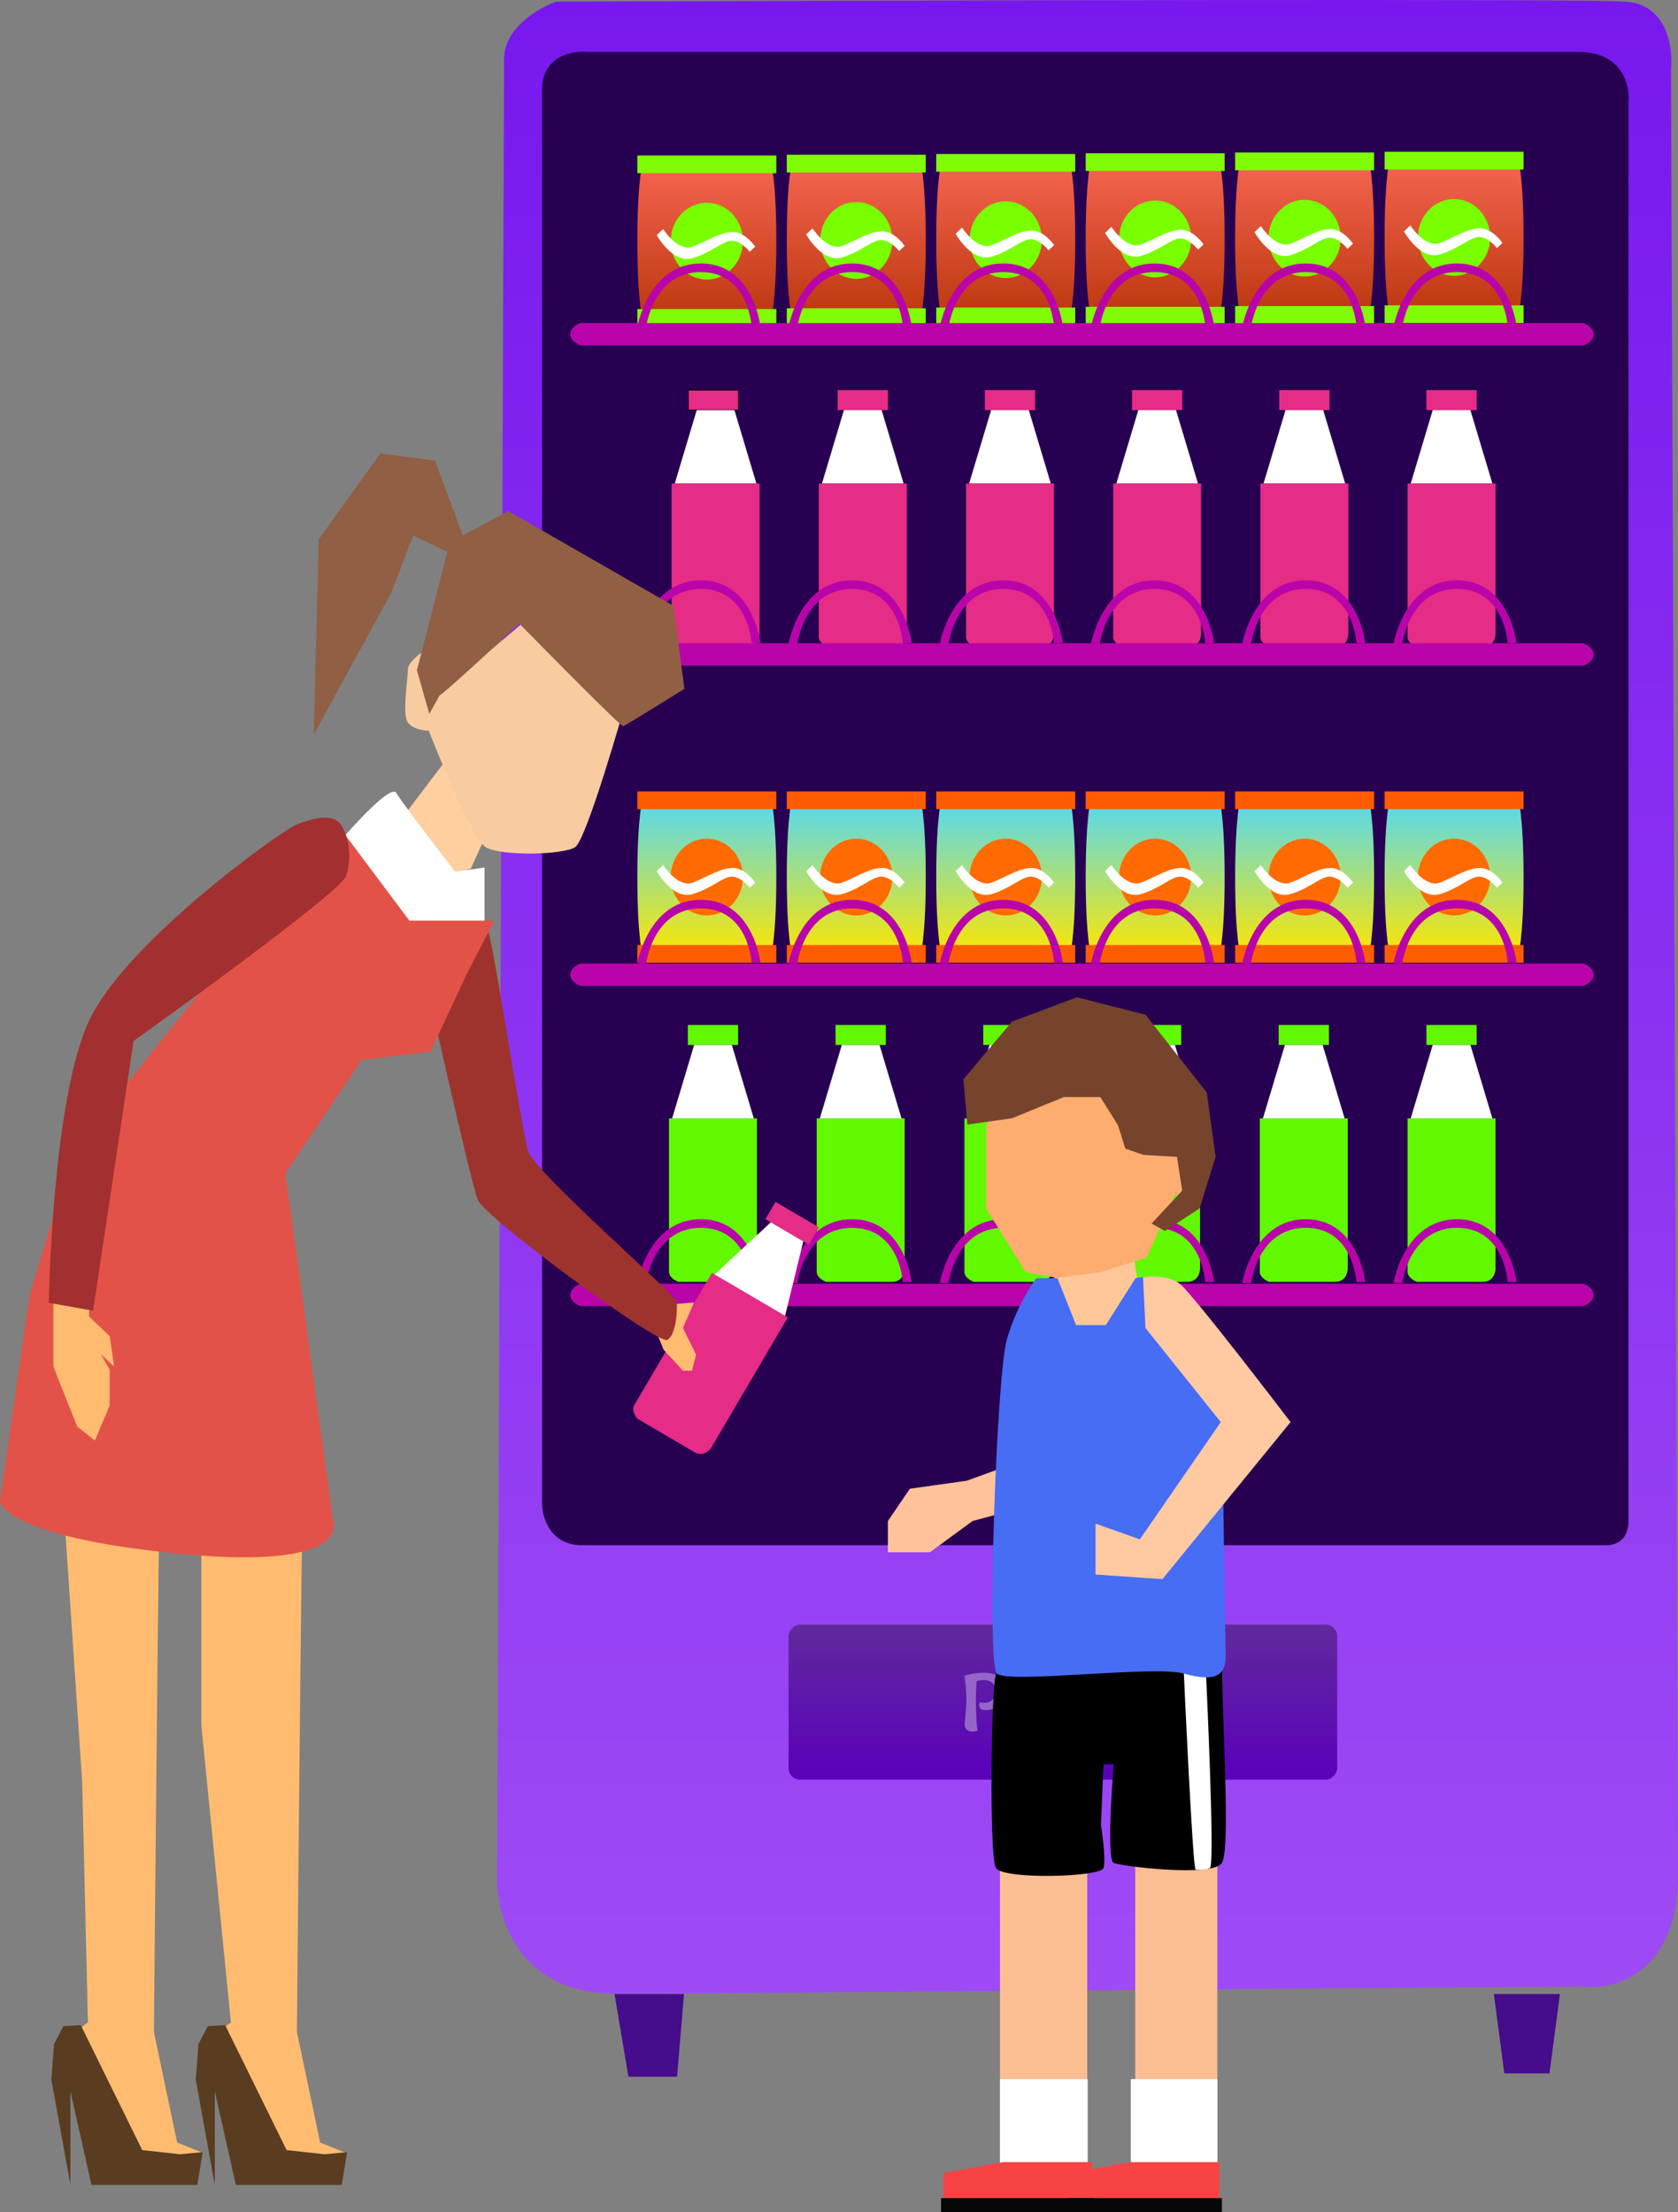 <svg width="2043" height="2693" viewBox="0 0 2043 2693" fill="none" xmlns="http://www.w3.org/2000/svg">
<rect x="0" y="0" width="2043" height="2693" fill="#808080" stroke="none"/>
<path d="M677.739 1.934C1102.96 0.474 1957.67 -1.568 1974.74 1.934C2029.35 1.934 2037.31 57.38 2034.47 85.104L2043 2282.55C2043 2401.61 1966.2 2422.62 1927.81 2418.25C1445.7 2421.16 873.142 2427 750.268 2427C627.395 2427 602.365 2327.78 605.209 2278.17C608.053 1558.82 613.742 110.493 613.742 71.972C613.742 33.451 656.407 9.229 677.739 1.934Z" fill="url(#paint0_linear)"/>
<path d="M1922.07 63.234C1975.47 63.234 1984.77 104.083 1982.75 124.507V1850.36C1982.75 1870.79 1972.64 1879.3 1958.48 1881H708.541C669.708 1881 660 1846.96 660 1829.94V109.189C660 68.34 696.406 61.532 714.609 63.234H1922.07Z" fill="#270051"/>
<path d="M1692.53 386.081H1848.2C1848.2 386.081 1854.97 364.512 1854.97 289.02C1854.97 213.529 1848.2 191.959 1848.2 191.959H1692.53C1692.53 191.959 1685.76 213.529 1685.76 289.02C1685.76 364.512 1692.53 386.081 1692.53 386.081Z" fill="url(#paint1_linear)"/>
<path d="M1854.97 206.339V184.77H1685.76V206.339H1854.97Z" fill="#80FC06"/>
<path d="M1854.97 393.271V371.702H1685.76V393.271H1854.97Z" fill="#80FC06"/>
<ellipse rx="43.994" ry="46.733" transform="matrix(-1 0 0 1 1770.36 289.02)" fill="#79FF00"/>
<path d="M1802 277.912C1817.16 277.912 1829.29 295.687 1829.29 295.687L1822.55 302.005C1822.55 302.005 1813.09 289.637 1802 288.513C1790.91 287.388 1776.53 303.13 1752.55 309.876C1728.58 316.622 1709.4 281.766 1709.4 281.766L1717.11 274.357C1717.11 274.357 1735.3 302.796 1753.49 295.687C1771.68 288.577 1786.84 277.912 1802 277.912Z" fill="white"/>
<path d="M1510.57 386.98H1666.24C1666.24 386.98 1673.01 365.411 1673.01 289.919C1673.01 214.428 1666.24 192.858 1666.24 192.858H1510.57C1510.57 192.858 1503.8 214.428 1503.8 289.919C1503.8 365.411 1510.57 386.98 1510.57 386.98Z" fill="url(#paint2_linear)"/>
<path d="M1673.01 207.238V185.669H1503.8V207.238H1673.01Z" fill="#80FC06"/>
<path d="M1673.01 394.17V372.601H1503.8V394.17H1673.01Z" fill="#80FC06"/>
<ellipse rx="43.994" ry="46.733" transform="matrix(-1 0 0 1 1588.4 289.919)" fill="#79FF00"/>
<path d="M1620.04 278.812C1635.2 278.812 1647.33 296.586 1647.33 296.586L1640.59 302.905C1640.59 302.905 1631.13 290.536 1620.04 289.412C1608.95 288.288 1594.57 304.029 1570.59 310.775C1546.62 317.522 1527.44 282.666 1527.44 282.666L1535.16 275.257C1535.16 275.257 1553.35 303.696 1571.54 296.586C1589.73 289.476 1604.88 278.812 1620.04 278.812Z" fill="white"/>
<path d="M1328.61 387.881H1484.28C1484.28 387.881 1491.05 366.312 1491.05 290.82C1491.05 215.328 1484.28 193.759 1484.28 193.759H1328.61C1328.61 193.759 1321.84 215.328 1321.84 290.82C1321.84 366.312 1328.61 387.881 1328.61 387.881Z" fill="url(#paint3_linear)"/>
<path d="M1491.05 208.137V186.568H1321.84V208.137H1491.05Z" fill="#80FC06"/>
<path d="M1491.05 395.071V373.501H1321.84V395.071H1491.05Z" fill="#80FC06"/>
<ellipse rx="43.994" ry="46.733" transform="matrix(-1 0 0 1 1406.45 290.821)" fill="#79FF00"/>
<path d="M1438.09 279.712C1453.25 279.712 1465.37 297.486 1465.37 297.486L1458.64 303.805C1458.64 303.805 1449.18 291.437 1438.09 290.312C1427 289.188 1412.61 304.929 1388.64 311.676C1364.67 318.422 1345.49 283.566 1345.49 283.566L1353.2 276.157C1353.2 276.157 1371.39 304.596 1389.58 297.486C1407.77 290.377 1422.93 279.712 1438.09 279.712Z" fill="white"/>
<path d="M1146.65 388.78H1302.32C1302.32 388.78 1309.09 367.211 1309.09 291.719C1309.09 216.227 1302.32 194.658 1302.32 194.658H1146.65C1146.65 194.658 1139.88 216.227 1139.88 291.719C1139.88 367.211 1146.65 388.78 1146.65 388.78Z" fill="url(#paint4_linear)"/>
<path d="M1309.09 209.037V187.468H1139.88V209.037H1309.09Z" fill="#80FC06"/>
<path d="M1309.09 395.97V374.401H1139.88V395.97H1309.09Z" fill="#80FC06"/>
<ellipse rx="43.994" ry="46.733" transform="matrix(-1 0 0 1 1224.49 291.719)" fill="#79FF00"/>
<path d="M1256.13 280.612C1271.28 280.612 1283.41 298.386 1283.41 298.386L1276.68 304.705C1276.68 304.705 1267.22 292.337 1256.13 291.212C1245.03 290.088 1230.65 305.829 1206.68 312.576C1182.7 319.322 1163.53 284.466 1163.53 284.466L1171.24 277.057C1171.24 277.057 1189.43 305.496 1207.62 298.386C1225.81 291.277 1240.97 280.612 1256.13 280.612Z" fill="white"/>
<path d="M964.691 389.678H1120.36C1120.36 389.678 1127.13 368.109 1127.13 292.617C1127.13 217.125 1120.36 195.556 1120.36 195.556H964.691C964.691 195.556 957.923 217.125 957.923 292.617C957.923 368.109 964.691 389.678 964.691 389.678Z" fill="url(#paint5_linear)"/>
<path d="M1127.13 209.936V188.367H957.925V209.936H1127.13Z" fill="#80FC06"/>
<path d="M1127.13 396.868V375.299H957.923V396.868H1127.13Z" fill="#80FC06"/>
<ellipse rx="43.994" ry="46.733" transform="matrix(-1 0 0 1 1042.53 292.618)" fill="#79FF00"/>
<path d="M1074.17 281.51C1089.32 281.51 1101.45 299.284 1101.45 299.284L1094.72 305.603C1094.72 305.603 1085.26 293.235 1074.17 292.11C1063.07 290.986 1048.69 306.727 1024.72 313.474C1000.74 320.22 981.566 285.364 981.566 285.364L989.279 277.955C989.279 277.955 1007.47 306.394 1025.66 299.284C1043.85 292.174 1059.01 281.51 1074.17 281.51Z" fill="white"/>
<path d="M782.736 390.579H938.407C938.407 390.579 945.176 369.009 945.176 293.518C945.176 218.026 938.407 196.457 938.407 196.457H782.736C782.736 196.457 775.967 218.026 775.967 293.518C775.967 369.009 782.736 390.579 782.736 390.579Z" fill="url(#paint6_linear)"/>
<path d="M945.177 210.836V189.267H775.968V210.836H945.177Z" fill="#80FC06"/>
<path d="M945.176 397.768V376.199H775.967V397.768H945.176Z" fill="#80FC06"/>
<ellipse rx="43.994" ry="46.733" transform="matrix(-1 0 0 1 860.572 293.518)" fill="#79FF00"/>
<path d="M892.21 282.409C907.369 282.409 919.496 300.184 919.496 300.184L912.762 306.502C912.762 306.502 903.302 294.134 892.21 293.01C881.118 291.885 866.735 307.627 842.762 314.373C818.789 321.119 799.611 286.263 799.611 286.263L807.323 278.854C807.323 278.854 825.513 307.293 843.703 300.184C861.893 293.074 877.052 282.409 892.21 282.409Z" fill="white"/>
<path d="M706.617 393.271H1928.03C1928.03 393.271 1940.31 397.804 1940.31 406.869C1940.31 415.935 1928.03 420.467 1928.03 420.467H706.617C706.617 420.467 694.342 415.935 694.342 406.869C694.342 397.804 706.617 393.271 706.617 393.271Z" fill="#B904A9"/>
<path d="M1773.91 320.749C1837.91 320.749 1846.43 397.158 1846.43 397.158H1835.71C1835.71 397.158 1831.99 331.209 1773.91 331.209C1715.82 331.209 1707.26 398.295 1707.26 398.295H1696.56C1696.56 398.295 1709.9 320.749 1773.91 320.749Z" fill="#B904A9"/>
<path d="M1589.78 320.749C1653.78 320.749 1662.3 397.158 1662.3 397.158H1651.58C1651.58 397.158 1647.86 331.209 1589.78 331.209C1531.7 331.209 1523.13 398.295 1523.13 398.295H1512.43C1512.43 398.295 1525.77 320.749 1589.78 320.749Z" fill="#B904A9"/>
<path d="M1405.65 320.749C1469.66 320.749 1478.18 397.158 1478.18 397.158H1467.45C1467.45 397.158 1463.74 331.209 1405.65 331.209C1347.57 331.209 1339.01 398.295 1339.01 398.295H1328.3C1328.3 398.295 1341.65 320.749 1405.65 320.749Z" fill="#B904A9"/>
<path d="M1221.52 320.749C1285.53 320.749 1294.05 397.158 1294.05 397.158H1283.33C1283.33 397.158 1279.61 331.209 1221.52 331.209C1163.44 331.209 1154.88 398.295 1154.88 398.295H1144.17C1144.17 398.295 1157.52 320.749 1221.52 320.749Z" fill="#B904A9"/>
<path d="M1037.4 320.749C1101.4 320.749 1109.92 397.158 1109.92 397.158H1099.2C1099.2 397.158 1095.48 331.209 1037.4 331.209C979.312 331.209 970.749 398.295 970.749 398.295H960.045C960.045 398.295 973.391 320.749 1037.4 320.749Z" fill="#B904A9"/>
<path d="M853.268 320.749C917.273 320.749 925.792 397.158 925.792 397.158H915.069C915.069 397.158 911.351 331.209 853.268 331.209C795.184 331.209 786.621 398.295 786.621 398.295H775.917C775.917 398.295 789.263 320.749 853.268 320.749Z" fill="#B904A9"/>
<path d="M1886.54 2523.94L1899.24 2427.38H1818.83L1831.53 2523.94H1886.54Z" fill="#450C8B"/>
<path d="M824.359 2527.96L832.822 2427.38H748.186L765.113 2527.96H824.359Z" fill="#450C8B"/>
<path d="M1692.53 1164.71H1848.2C1848.2 1164.71 1854.97 1143.15 1854.97 1067.65C1854.97 992.162 1848.2 970.593 1848.2 970.593H1692.53C1692.53 970.593 1685.76 992.162 1685.76 1067.65C1685.76 1143.15 1692.53 1164.71 1692.53 1164.71Z" fill="url(#paint7_linear)"/>
<path d="M1854.97 984.972V963.403H1685.76V984.972H1854.97Z" fill="#FF5C00"/>
<path d="M1854.97 1171.91V1150.34H1685.76V1171.91H1854.97Z" fill="#FF5C00"/>
<ellipse rx="43.994" ry="46.733" transform="matrix(-1 0 0 1 1770.36 1067.65)" fill="#FF6B00"/>
<path d="M1802 1056.55C1817.16 1056.55 1829.29 1074.32 1829.29 1074.32L1822.55 1080.64C1822.55 1080.64 1813.09 1068.27 1802 1067.15C1790.91 1066.02 1776.53 1081.76 1752.55 1088.51C1728.58 1095.26 1709.4 1060.4 1709.4 1060.4L1717.12 1052.99C1717.12 1052.99 1735.31 1081.43 1753.5 1074.32C1771.69 1067.21 1786.84 1056.55 1802 1056.55Z" fill="white"/>
<path d="M1510.57 1164.71H1666.24C1666.24 1164.71 1673.01 1143.15 1673.01 1067.65C1673.01 992.162 1666.24 970.593 1666.24 970.593H1510.57C1510.57 970.593 1503.8 992.162 1503.8 1067.65C1503.8 1143.15 1510.57 1164.71 1510.57 1164.71Z" fill="url(#paint8_linear)"/>
<path d="M1673.01 984.972V963.403H1503.8V984.972H1673.01Z" fill="#FF5C00"/>
<path d="M1673.01 1171.91V1150.34H1503.8V1171.91H1673.01Z" fill="#FF5C00"/>
<ellipse rx="43.994" ry="46.733" transform="matrix(-1 0 0 1 1588.4 1067.65)" fill="#FF6B00"/>
<path d="M1620.04 1056.55C1635.2 1056.55 1647.33 1074.32 1647.33 1074.32L1640.6 1080.64C1640.6 1080.64 1631.14 1068.27 1620.04 1067.15C1608.95 1066.02 1594.57 1081.76 1570.6 1088.51C1546.62 1095.26 1527.44 1060.4 1527.44 1060.4L1535.16 1052.99C1535.16 1052.99 1553.35 1081.43 1571.54 1074.32C1589.73 1067.21 1604.89 1056.55 1620.04 1056.55Z" fill="white"/>
<path d="M1328.61 1164.71H1484.28C1484.28 1164.71 1491.05 1143.15 1491.05 1067.65C1491.05 992.162 1484.28 970.593 1484.28 970.593H1328.61C1328.61 970.593 1321.84 992.162 1321.84 1067.65C1321.84 1143.15 1328.61 1164.71 1328.61 1164.71Z" fill="url(#paint9_linear)"/>
<path d="M1491.05 984.972V963.403H1321.84V984.972H1491.05Z" fill="#FF5C00"/>
<path d="M1491.05 1171.91V1150.34H1321.84V1171.91H1491.05Z" fill="#FF5C00"/>
<ellipse rx="43.994" ry="46.733" transform="matrix(-1 0 0 1 1406.45 1067.65)" fill="#FF6B00"/>
<path d="M1438.09 1056.55C1453.25 1056.55 1465.37 1074.32 1465.37 1074.32L1458.64 1080.64C1458.64 1080.64 1449.18 1068.27 1438.09 1067.15C1427 1066.02 1412.61 1081.76 1388.64 1088.51C1364.67 1095.26 1345.49 1060.4 1345.49 1060.4L1353.2 1052.99C1353.2 1052.99 1371.39 1081.43 1389.58 1074.32C1407.77 1067.21 1422.93 1056.55 1438.09 1056.55Z" fill="white"/>
<path d="M1146.66 1164.71H1302.33C1302.33 1164.71 1309.1 1143.15 1309.1 1067.65C1309.1 992.162 1302.33 970.593 1302.33 970.593H1146.66C1146.66 970.593 1139.89 992.162 1139.89 1067.65C1139.89 1143.15 1146.66 1164.71 1146.66 1164.71Z" fill="url(#paint10_linear)"/>
<path d="M1309.1 984.972V963.403H1139.89V984.972H1309.1Z" fill="#FF5C00"/>
<path d="M1309.1 1171.91V1150.34H1139.89V1171.91H1309.1Z" fill="#FF5C00"/>
<ellipse rx="43.994" ry="46.733" transform="matrix(-1 0 0 1 1224.49 1067.65)" fill="#FF6B00"/>
<path d="M1256.13 1056.55C1271.29 1056.55 1283.42 1074.32 1283.42 1074.32L1276.68 1080.64C1276.68 1080.64 1267.22 1068.27 1256.13 1067.15C1245.04 1066.02 1230.66 1081.76 1206.68 1088.51C1182.71 1095.26 1163.53 1060.4 1163.53 1060.4L1171.24 1052.99C1171.24 1052.99 1189.43 1081.43 1207.62 1074.32C1225.82 1067.21 1240.97 1056.55 1256.13 1056.55Z" fill="white"/>
<path d="M964.695 1164.71H1120.37C1120.37 1164.71 1127.14 1143.15 1127.14 1067.65C1127.14 992.162 1120.37 970.593 1120.37 970.593H964.695C964.695 970.593 957.927 992.162 957.927 1067.65C957.927 1143.15 964.695 1164.71 964.695 1164.71Z" fill="url(#paint11_linear)"/>
<path d="M1127.14 984.972V963.403H957.927V984.972H1127.14Z" fill="#FF5C00"/>
<path d="M1127.14 1171.91V1150.34H957.927V1171.91H1127.14Z" fill="#FF5C00"/>
<ellipse rx="43.994" ry="46.733" transform="matrix(-1 0 0 1 1042.53 1067.65)" fill="#FF6B00"/>
<path d="M1074.17 1056.55C1089.33 1056.55 1101.46 1074.32 1101.46 1074.32L1094.72 1080.64C1094.72 1080.64 1085.26 1068.27 1074.17 1067.15C1063.08 1066.02 1048.7 1081.76 1024.72 1088.51C1000.75 1095.26 981.571 1060.4 981.571 1060.4L989.283 1052.99C989.283 1052.99 1007.47 1081.43 1025.66 1074.32C1043.85 1067.21 1059.01 1056.55 1074.17 1056.55Z" fill="white"/>
<path d="M782.739 1164.71H938.411C938.411 1164.71 945.18 1143.15 945.18 1067.65C945.18 992.162 938.411 970.593 938.411 970.593H782.739C782.739 970.593 775.971 992.162 775.971 1067.65C775.971 1143.15 782.739 1164.71 782.739 1164.71Z" fill="url(#paint12_linear)"/>
<path d="M945.177 984.972V963.403H775.968V984.972H945.177Z" fill="#FF5C00"/>
<path d="M945.18 1171.91V1150.34H775.971V1171.91H945.18Z" fill="#FF5C00"/>
<ellipse rx="43.994" ry="46.733" transform="matrix(-1 0 0 1 860.576 1067.65)" fill="#FF6B00"/>
<path d="M892.214 1056.55C907.373 1056.55 919.5 1074.32 919.5 1074.32L912.766 1080.64C912.766 1080.64 903.306 1068.27 892.214 1067.15C881.122 1066.02 866.739 1081.76 842.766 1088.51C818.793 1095.26 799.615 1060.4 799.615 1060.4L807.327 1052.99C807.327 1052.99 825.517 1081.43 843.707 1074.32C861.897 1067.21 877.056 1056.55 892.214 1056.55Z" fill="white"/>
<path d="M1797.89 499.231V474.86H1736.71V499.231H1797.89Z" fill="#E52C87"/>
<path d="M1817.01 588.589L1790.24 499.231H1744.36L1717.59 588.589H1817.01Z" fill="white"/>
<path d="M1820.83 771.366V588.589H1713.77V775.428C1713.77 781.927 1721.42 786.259 1725.24 787.613H1805.54C1817.77 787.613 1820.83 776.782 1820.83 771.366Z" fill="#E52C87"/>
<path d="M1797.89 1272.03V1247.66H1736.71V1272.03H1797.89Z" fill="#62F900"/>
<path d="M1817.01 1361.39L1790.24 1272.03H1744.36L1717.59 1361.39H1817.01Z" fill="white"/>
<path d="M1820.83 1544.17V1361.39H1713.77V1548.23C1713.77 1554.73 1721.42 1559.06 1725.24 1560.41H1805.54C1817.77 1560.41 1820.83 1549.58 1820.83 1544.17Z" fill="#62F900"/>
<path d="M1617.96 1272.03V1247.66H1556.78V1272.03H1617.96Z" fill="#62F900"/>
<path d="M1637.08 1361.39L1610.31 1272.03H1564.43L1537.66 1361.39H1637.08Z" fill="white"/>
<path d="M1640.9 1544.17V1361.39H1533.84V1548.23C1533.84 1554.73 1541.48 1559.06 1545.31 1560.41H1625.61C1637.84 1560.41 1640.9 1549.58 1640.9 1544.17Z" fill="#62F900"/>
<path d="M1438.13 1272.03V1247.66H1376.95V1272.03H1438.13Z" fill="#62F900"/>
<path d="M1457.25 1361.39L1430.48 1272.03H1384.6L1357.83 1361.39H1457.25Z" fill="white"/>
<path d="M1461.07 1544.17V1361.39H1354.01V1548.23C1354.01 1554.73 1361.66 1559.06 1365.48 1560.41H1445.78C1458.01 1560.41 1461.07 1549.58 1461.07 1544.17Z" fill="#62F900"/>
<path d="M1258.3 1272.03V1247.66H1197.12V1272.03H1258.3Z" fill="#62F900"/>
<path d="M1277.42 1361.39L1250.66 1272.03H1204.77L1178.01 1361.39H1277.42Z" fill="white"/>
<path d="M1281.25 1544.17V1361.39H1174.18V1548.23C1174.18 1554.73 1181.83 1559.06 1185.65 1560.41H1265.95C1278.19 1560.41 1281.25 1549.58 1281.25 1544.17Z" fill="#62F900"/>
<path d="M1078.48 1272.03V1247.66H1017.3V1272.03H1078.48Z" fill="#62F900"/>
<path d="M1097.6 1361.39L1070.83 1272.03H1024.95L998.182 1361.39H1097.6Z" fill="white"/>
<path d="M1101.42 1544.17V1361.39H994.357V1548.23C994.357 1554.73 1002 1559.06 1005.83 1560.41H1086.12C1098.36 1560.41 1101.42 1549.58 1101.42 1544.17Z" fill="#62F900"/>
<path d="M898.649 1272.03V1247.66H837.47V1272.03H898.649Z" fill="#62F900"/>
<path d="M917.768 1361.39L891.002 1272.03H845.118L818.353 1361.39H917.768Z" fill="white"/>
<path d="M921.59 1544.17V1361.39H814.527V1548.23C814.527 1554.73 822.175 1559.06 825.998 1560.41H906.296C918.531 1560.41 921.59 1549.58 921.59 1544.17Z" fill="#62F900"/>
<path d="M1618.68 499.231V474.86H1557.5V499.231H1618.68Z" fill="#E52C87"/>
<path d="M1637.8 588.589L1611.03 499.231H1565.15L1538.38 588.589H1637.8Z" fill="white"/>
<path d="M1641.62 771.366V588.589H1534.56V775.428C1534.56 781.927 1542.2 786.259 1546.03 787.613H1626.33C1638.56 787.613 1641.62 776.782 1641.62 771.366Z" fill="#E52C87"/>
<path d="M1439.46 499.231V474.86H1378.28V499.231H1439.46Z" fill="#E52C87"/>
<path d="M1458.58 588.589L1431.82 499.231H1385.93L1359.17 588.589H1458.58Z" fill="white"/>
<path d="M1462.41 771.366V588.589H1355.34V775.428C1355.34 781.927 1362.99 786.259 1366.81 787.613H1447.11C1459.35 787.613 1462.41 776.782 1462.41 771.366Z" fill="#E52C87"/>
<path d="M1260.25 499.231V474.86H1199.07V499.231H1260.25Z" fill="#E52C87"/>
<path d="M1279.37 588.589L1252.6 499.231H1206.72L1179.95 588.589H1279.37Z" fill="white"/>
<path d="M1283.19 771.366V588.589H1176.13V775.428C1176.13 781.927 1183.77 786.259 1187.6 787.613H1267.9C1280.13 787.613 1283.19 776.782 1283.19 771.366Z" fill="#E52C87"/>
<path d="M1081.03 499.231V474.86H1019.86V499.231H1081.03Z" fill="#E52C87"/>
<path d="M1100.15 588.589L1073.39 499.231H1027.5L1000.74 588.589H1100.15Z" fill="white"/>
<path d="M1103.98 771.366V588.589H996.913V775.428C996.913 781.927 1004.56 786.259 1008.38 787.613H1088.68C1100.92 787.613 1103.98 776.782 1103.98 771.366Z" fill="#E52C87"/>
<path d="M899.161 499.231V474.86H837.982V499.231H899.161Z" fill="#E52C87" stroke="black"/>
<path d="M920.942 588.589L894.176 499.231H848.292L821.526 588.589H920.942Z" fill="white"/>
<path d="M924.764 771.366V588.589H817.701V775.428C817.701 781.927 825.349 786.259 829.172 787.613H909.469C921.705 787.613 924.764 776.782 924.764 771.366Z" fill="#E52C87"/>
<path d="M706.621 783.079H1928.03C1928.03 783.079 1940.31 787.612 1940.31 796.677C1940.31 805.742 1928.03 810.275 1928.03 810.275H706.621C706.621 810.275 694.346 805.742 694.346 796.677C694.346 787.612 706.621 783.079 706.621 783.079Z" fill="#B904A9"/>
<path d="M1773.91 706.434C1837.92 706.434 1846.43 782.843 1846.43 782.843H1835.71C1835.71 782.843 1831.99 716.895 1773.91 716.895C1715.83 716.895 1707.26 783.98 1707.26 783.98H1696.56C1696.56 783.98 1709.91 706.434 1773.91 706.434Z" fill="#B904A9"/>
<path d="M1589.78 706.434C1653.79 706.434 1662.31 782.843 1662.31 782.843H1651.58C1651.58 782.843 1647.87 716.895 1589.78 716.895C1531.7 716.895 1523.14 783.98 1523.14 783.98H1512.43C1512.43 783.98 1525.78 706.434 1589.78 706.434Z" fill="#B904A9"/>
<path d="M1405.65 706.434C1469.66 706.434 1478.18 782.843 1478.18 782.843H1467.46C1467.46 782.843 1463.74 716.895 1405.65 716.895C1347.57 716.895 1339.01 783.98 1339.01 783.98H1328.3C1328.3 783.98 1341.65 706.434 1405.65 706.434Z" fill="#B904A9"/>
<path d="M1221.53 706.434C1285.53 706.434 1294.05 782.843 1294.05 782.843H1283.33C1283.33 782.843 1279.61 716.895 1221.53 716.895C1163.44 716.895 1154.88 783.98 1154.88 783.98H1144.18C1144.18 783.98 1157.52 706.434 1221.53 706.434Z" fill="#B904A9"/>
<path d="M1037.4 706.434C1101.4 706.434 1109.92 782.843 1109.92 782.843H1099.2C1099.2 782.843 1095.48 716.895 1037.4 716.895C979.314 716.895 970.751 783.98 970.751 783.98H960.047C960.047 783.98 973.393 706.434 1037.4 706.434Z" fill="#B904A9"/>
<path d="M853.271 706.434C917.276 706.434 925.795 782.843 925.795 782.843H915.072C915.072 782.843 911.354 716.895 853.271 716.895C795.187 716.895 786.624 783.98 786.624 783.98H775.92C775.92 783.98 789.266 706.434 853.271 706.434Z" fill="#B904A9"/>
<path d="M706.621 1172.89H1928.03C1928.03 1172.89 1940.31 1177.42 1940.31 1186.48C1940.31 1195.55 1928.03 1200.08 1928.03 1200.08H706.621C706.621 1200.08 694.346 1195.55 694.346 1186.48C694.346 1177.42 706.621 1172.89 706.621 1172.89Z" fill="#B904A9"/>
<path d="M1773.91 1095.3C1837.92 1095.3 1846.44 1171.71 1846.44 1171.71H1835.71C1835.71 1171.71 1831.99 1105.76 1773.91 1105.76C1715.83 1105.76 1707.26 1172.85 1707.26 1172.85H1696.56C1696.56 1172.85 1709.91 1095.3 1773.91 1095.3Z" fill="#B904A9"/>
<path d="M1589.78 1095.3C1653.79 1095.3 1662.31 1171.71 1662.31 1171.71H1651.59C1651.59 1171.71 1647.87 1105.76 1589.78 1105.76C1531.7 1105.76 1523.14 1172.85 1523.14 1172.85H1512.43C1512.43 1172.85 1525.78 1095.3 1589.78 1095.3Z" fill="#B904A9"/>
<path d="M1405.66 1095.3C1469.66 1095.3 1478.18 1171.71 1478.18 1171.71H1467.46C1467.46 1171.71 1463.74 1105.76 1405.66 1105.76C1347.57 1105.76 1339.01 1172.85 1339.01 1172.85H1328.31C1328.31 1172.85 1341.65 1095.3 1405.66 1095.3Z" fill="#B904A9"/>
<path d="M1221.53 1095.3C1285.53 1095.3 1294.05 1171.71 1294.05 1171.71H1283.33C1283.33 1171.71 1279.61 1105.76 1221.53 1105.76C1163.44 1105.76 1154.88 1172.85 1154.88 1172.85H1144.18C1144.18 1172.85 1157.52 1095.3 1221.53 1095.3Z" fill="#B904A9"/>
<path d="M1037.4 1095.3C1101.4 1095.3 1109.92 1171.71 1109.92 1171.71H1099.2C1099.2 1171.71 1095.48 1105.76 1037.4 1105.76C979.316 1105.76 970.753 1172.85 970.753 1172.85H960.049C960.049 1172.85 973.394 1095.3 1037.4 1095.3Z" fill="#B904A9"/>
<path d="M853.272 1095.3C917.277 1095.3 925.796 1171.71 925.796 1171.71H915.073C915.073 1171.71 911.356 1105.76 853.272 1105.76C795.188 1105.76 786.625 1172.85 786.625 1172.85H775.921C775.921 1172.85 789.267 1095.3 853.272 1095.3Z" fill="#B904A9"/>
<path d="M706.621 1562.69H1928.03C1928.03 1562.69 1940.31 1567.23 1940.31 1576.29C1940.31 1585.36 1928.03 1589.89 1928.03 1589.89H706.621C706.621 1589.89 694.346 1585.36 694.346 1576.29C694.346 1567.23 706.621 1562.69 706.621 1562.69Z" fill="#B904A9"/>
<path d="M1773.91 1484.17C1837.92 1484.17 1846.44 1560.57 1846.44 1560.57H1835.71C1835.71 1560.57 1831.99 1494.63 1773.91 1494.63C1715.83 1494.63 1707.26 1561.71 1707.26 1561.71H1696.56C1696.56 1561.71 1709.91 1484.17 1773.91 1484.17Z" fill="#B904A9"/>
<path d="M1589.78 1484.17C1653.79 1484.17 1662.31 1560.57 1662.31 1560.57H1651.59C1651.59 1560.57 1647.87 1494.63 1589.78 1494.63C1531.7 1494.63 1523.14 1561.71 1523.14 1561.71H1512.43C1512.43 1561.71 1525.78 1484.17 1589.78 1484.17Z" fill="#B904A9"/>
<path d="M1405.66 1484.17C1469.66 1484.17 1478.18 1560.57 1478.18 1560.57H1467.46C1467.46 1560.57 1463.74 1494.63 1405.66 1494.63C1347.57 1494.63 1339.01 1561.71 1339.01 1561.71H1328.3C1328.3 1561.71 1341.65 1484.17 1405.66 1484.17Z" fill="#B904A9"/>
<path d="M1221.53 1484.17C1285.53 1484.17 1294.05 1560.57 1294.05 1560.57H1283.33C1283.33 1560.57 1279.61 1494.63 1221.53 1494.63C1163.44 1494.63 1154.88 1561.71 1154.88 1561.71H1144.18C1144.18 1561.71 1157.52 1484.17 1221.53 1484.17Z" fill="#B904A9"/>
<path d="M1037.4 1484.17C1101.4 1484.17 1109.92 1560.57 1109.92 1560.57H1099.2C1099.2 1560.57 1095.48 1494.63 1037.4 1494.63C979.316 1494.63 970.753 1561.71 970.753 1561.71H960.049C960.049 1561.71 973.394 1484.17 1037.4 1484.17Z" fill="#B904A9"/>
<path d="M853.272 1484.17C917.277 1484.17 925.796 1560.57 925.796 1560.57H915.073C915.073 1560.57 911.356 1494.63 853.272 1494.63C795.188 1494.63 786.625 1561.71 786.625 1561.71H775.921C775.921 1561.71 789.267 1484.17 853.272 1484.17Z" fill="#B904A9"/>
<rect width="667.929" height="188.748" rx="14" transform="matrix(-1 0 0 1 1628.05 1977.64)" fill="url(#paint13_linear)"/>
<path d="M1174.07 2040.08C1181.54 2037.55 1189.27 2036.28 1197.27 2036.28C1205.27 2036.28 1211.91 2037.98 1217.17 2041.38C1222.44 2044.78 1225.07 2049.98 1225.07 2056.98C1225.07 2063.98 1222.61 2069.88 1217.67 2074.68C1212.74 2079.41 1206.81 2081.78 1199.87 2081.78C1194.81 2081.78 1192.27 2079.85 1192.27 2075.98C1192.27 2074.78 1192.51 2073.51 1192.97 2072.18C1194.77 2072.65 1196.41 2072.88 1197.87 2072.88C1202.47 2072.88 1205.94 2071.61 1208.27 2069.08C1210.67 2066.55 1211.87 2063.05 1211.87 2058.58C1211.87 2054.05 1210.61 2050.68 1208.07 2048.48C1205.54 2046.28 1202.01 2045.18 1197.47 2045.18C1195.14 2045.18 1192.31 2045.58 1188.97 2046.38C1188.44 2054.58 1188.17 2061.85 1188.17 2068.18C1188.17 2085.91 1188.87 2098.75 1190.27 2106.68C1188.14 2107.48 1185.87 2107.88 1183.47 2107.88C1181.07 2107.88 1178.97 2107.11 1177.17 2105.58C1175.44 2104.05 1174.57 2102.01 1174.57 2099.48C1174.57 2096.95 1174.91 2092.55 1175.57 2086.28C1176.24 2079.95 1176.57 2074.88 1176.57 2071.08C1176.57 2059.48 1175.74 2049.15 1174.07 2040.08ZM1248.55 2044.98C1248.55 2049.98 1248.05 2056.58 1247.05 2064.78C1246.12 2072.98 1245.65 2079.31 1245.65 2083.78C1245.65 2088.25 1246.85 2091.98 1249.25 2094.98C1251.65 2097.91 1255.22 2099.38 1259.95 2099.38C1261.89 2099.38 1264.22 2098.91 1266.95 2097.98C1269.69 2097.05 1271.85 2095.85 1273.45 2094.38C1274.32 2086.98 1274.75 2077.48 1274.75 2065.88C1274.75 2054.21 1273.92 2044.75 1272.25 2037.48C1274.39 2036.68 1276.65 2036.28 1279.05 2036.28C1281.45 2036.28 1283.52 2037.05 1285.25 2038.58C1287.05 2040.11 1287.95 2042.11 1287.95 2044.58C1287.95 2047.05 1287.65 2051.28 1287.05 2057.28C1286.52 2063.28 1286.25 2070.01 1286.25 2077.48C1286.25 2084.88 1286.59 2091.41 1287.25 2097.08C1277.52 2105.08 1267.65 2109.08 1257.65 2109.08C1250.05 2109.08 1244.12 2107.15 1239.85 2103.28C1235.65 2099.35 1233.55 2093.68 1233.55 2086.28C1233.55 2083.95 1233.75 2079.75 1234.15 2073.68C1234.62 2067.55 1234.85 2063.08 1234.85 2060.28C1234.85 2050.21 1234.19 2042.81 1232.85 2038.08C1234.99 2037.28 1237.25 2036.88 1239.65 2036.88C1242.05 2036.88 1244.12 2037.65 1245.85 2039.18C1247.65 2040.71 1248.55 2042.65 1248.55 2044.98ZM1331.06 2058.48C1331.33 2057.15 1331.46 2055.78 1331.46 2054.38C1331.46 2047.91 1328.29 2044.68 1321.96 2044.68C1319.09 2044.68 1316.66 2045.28 1314.66 2046.48C1312.79 2048.68 1311.86 2051.31 1311.86 2054.38C1311.86 2056.38 1312.73 2058.11 1314.46 2059.58C1316.19 2060.98 1318.33 2062.08 1320.86 2062.88C1323.46 2063.68 1326.26 2064.68 1329.26 2065.88C1332.26 2067.08 1335.03 2068.38 1337.56 2069.78C1340.16 2071.11 1342.33 2073.15 1344.06 2075.88C1345.79 2078.55 1346.66 2081.71 1346.66 2085.38C1346.66 2092.38 1343.96 2098.08 1338.56 2102.48C1333.23 2106.88 1326.79 2109.08 1319.26 2109.08C1313.19 2109.08 1308.03 2107.58 1303.76 2104.58C1299.56 2101.51 1297.46 2097.25 1297.46 2091.78C1297.46 2088.98 1298.29 2086.65 1299.96 2084.78C1301.69 2082.85 1303.73 2081.88 1306.06 2081.88C1308.46 2081.88 1310.23 2082.18 1311.36 2082.78C1310.83 2084.78 1310.56 2086.58 1310.56 2088.18C1310.56 2091.78 1311.56 2094.65 1313.56 2096.78C1315.63 2098.85 1318.46 2099.88 1322.06 2099.88C1325.66 2099.88 1328.56 2098.95 1330.76 2097.08C1332.96 2095.21 1334.06 2092.75 1334.06 2089.68C1334.06 2086.55 1332.83 2083.98 1330.36 2081.98C1327.96 2079.98 1325.03 2078.38 1321.56 2077.18C1318.09 2075.98 1314.63 2074.71 1311.16 2073.38C1307.69 2072.05 1304.73 2070.08 1302.26 2067.48C1299.86 2064.81 1298.66 2061.48 1298.66 2057.48C1298.66 2051.21 1301.36 2046.01 1306.76 2041.88C1312.23 2037.75 1318.39 2035.68 1325.26 2035.68C1330.33 2035.68 1334.69 2036.71 1338.36 2038.78C1342.09 2040.78 1343.96 2043.85 1343.96 2047.98C1343.96 2050.98 1342.99 2053.55 1341.06 2055.68C1339.13 2057.75 1336.69 2058.78 1333.76 2058.78C1332.96 2058.78 1332.06 2058.68 1331.06 2058.48ZM1371.41 2106.68C1369.28 2107.48 1367.01 2107.88 1364.61 2107.88C1362.21 2107.88 1360.11 2107.11 1358.31 2105.58C1356.58 2104.05 1355.71 2101.95 1355.71 2099.28C1355.71 2096.61 1356.05 2091.51 1356.71 2083.98C1357.38 2076.38 1357.71 2070.31 1357.71 2065.78C1357.71 2054.11 1357.01 2044.88 1355.61 2038.08C1357.75 2037.28 1360.01 2036.88 1362.41 2036.88C1364.81 2036.88 1366.88 2037.65 1368.61 2039.18C1370.41 2040.71 1371.31 2042.61 1371.31 2044.88C1371.31 2047.08 1371.21 2049.21 1371.01 2051.28C1370.88 2053.35 1370.68 2055.71 1370.41 2058.38C1370.15 2061.05 1369.95 2063.38 1369.81 2065.38C1372.48 2065.65 1377.08 2065.78 1383.61 2065.78C1390.15 2065.78 1395.18 2065.51 1398.71 2064.98C1398.71 2054.38 1398.01 2045.21 1396.61 2037.48C1398.75 2036.68 1401.01 2036.28 1403.41 2036.28C1405.81 2036.28 1407.88 2037.05 1409.61 2038.58C1411.41 2040.11 1412.31 2042.25 1412.31 2044.98C1412.31 2047.65 1411.98 2052.41 1411.31 2059.28C1410.65 2066.15 1410.31 2071.65 1410.31 2075.78C1410.31 2088.85 1411.01 2099.35 1412.41 2107.28C1410.28 2108.08 1408.01 2108.48 1405.61 2108.48C1403.21 2108.48 1401.11 2107.71 1399.31 2106.18C1397.58 2104.65 1396.71 2102.61 1396.71 2100.08C1396.71 2097.55 1396.98 2093.41 1397.51 2087.68C1398.05 2081.95 1398.38 2078.01 1398.51 2075.88C1391.98 2075.41 1382.25 2075.18 1369.31 2075.18V2077.78C1369.31 2089.58 1370.01 2099.21 1371.41 2106.68Z" fill="#9566C8"/>
<path d="M866.537 1761.3L959.138 1603.72L866.833 1549.47L772.174 1710.56C768.881 1716.16 773.279 1723.77 775.89 1726.88L845.119 1767.56C855.668 1773.76 863.793 1765.97 866.537 1761.3Z" fill="#E52C87"/>
<path d="M845 1585.55L813 1588.05L791.5 1602.55L808 1643.05L831.5 1668.55H842.5L847.5 1649.05L831.5 1616.55L845 1585.55Z" fill="#FFBC70"/>
<path d="M643.283 1402.02C635.065 1377 600.5 1145.05 593.632 1131.39C586.764 1117.73 574 1104.55 540.725 1119.71C507.45 1134.88 509.229 1147.8 513.865 1171.42C518.5 1195.05 573.159 1439.6 581.83 1460.82C590.5 1482.05 801.232 1637.55 812.501 1631.05C823.77 1624.55 825.001 1592.05 823.77 1584.11C822.539 1576.16 651.5 1427.05 643.283 1402.02Z" fill="#9E332D"/>
<path d="M984.63 1515.05L996.977 1494.04L944.231 1463.05L931.884 1484.06L984.63 1515.05Z" fill="#E52C87"/>
<path d="M955.842 1601.78L978.037 1511.18L938.478 1487.93L870.13 1551.41L955.842 1601.78Z" fill="white"/>
<path d="M361.477 2473.43C363.526 2248.01 367.951 1792.06 369.263 1771.65L245.099 1737.77V2099.96L281.16 2462.14C281.16 2462.14 272.145 2467.16 269.686 2473.43C267.227 2479.71 267.227 2505.22 267.227 2505.22L337.71 2620.65L405.323 2633.61L420.895 2620.65L389.752 2608.1L361.477 2473.43Z" fill="#FFBC70"/>
<path d="M187.371 2473.43C189.42 2248.01 193.846 1792.06 195.157 1771.65L70.994 1737.77L100.088 2169.38L107.054 2462.14C107.054 2462.14 98.039 2467.16 95.581 2473.43C93.122 2479.71 93.122 2505.22 93.122 2505.22L163.604 2620.65L231.218 2633.61L246.79 2620.65L215.646 2608.1L187.371 2473.43Z" fill="#FFBC70"/>
<path d="M601.763 994.276L573.277 1057.29L519.969 1072.84L491.89 1037.55L496.367 986.714L540.316 928.738L601.763 994.276Z" fill="#FFCFA0"/>
<path d="M261.521 2659.65V2545.67L287.145 2659.65H416.078L422.585 2619.84L394.928 2622.36L348.968 2617.33L274.13 2465.21L252.98 2466.47L241.592 2488.26L238.338 2531.42L261.521 2659.65Z" fill="#5A3C20"/>
<path d="M85.725 2659.65V2545.67L111.349 2659.65H240.282L246.79 2619.84L219.132 2622.36L173.172 2617.33L98.334 2465.21L77.184 2466.47L65.796 2488.26L62.542 2531.42L85.725 2659.65Z" fill="#5A3C20"/>
<path d="M589.93 1132.06V1056.04L554.025 1061.05C532.913 1033.76 489.074 976.426 482.62 965.399C476.165 954.371 431.885 1003.3 414 1024.05L499.16 1137.07L589.93 1132.06Z" fill="white"/>
<path d="M524.05 1280.3L567.992 1186.31L601.763 1120.72H498.417L409.313 1001.66L89.512 1399.78L36.212 1575.66L0 1826.73C0 1826.73 0 1870.17 219.304 1891.48C438.607 1912.79 404.837 1847.62 404.837 1847.62L347.468 1428.19L440.235 1290.33L524.05 1280.3Z" fill="#E35248"/>
<path d="M654.322 742.974L760.654 859.001C760.654 859.001 714.5 1021.55 700.359 1031.17C686.217 1040.8 609.5 1042.55 591.175 1031.17C572.849 1019.8 522 889.545 522 889.545C522 889.545 504 889.545 496.657 879.545C489.314 869.545 496.657 826.045 496.657 814.545C496.657 803.045 526.397 785.392 526.397 785.392L535.36 844.445L654.322 742.974Z" fill="#F8CBA0"/>
<path d="M632.344 759.131C601.087 788.224 537.921 846.41 535.312 846.41L522.673 868.96L507.588 815.925L544.689 671.852L503.104 651.807L476.603 721.129L382.017 894.017L388.133 656.401L463.149 552L529.604 560.77L563.443 651.807L618.89 622.157L819.885 737.416L833.339 838.475C809.557 853.37 761.34 883.326 758.731 883.994C756.121 884.662 673.386 801.03 632.344 759.131Z" fill="#915F44"/>
<path d="M65 1663.55V1602.55V1557.05L108.5 1574.55V1602.55L133.5 1626.55L139 1663.55L122.5 1648.05L133.5 1667.05V1711.05L115.5 1753.55L94 1736.55L65 1663.55Z" fill="#FFBC70"/>
<path d="M415.042 1003.88C424.847 1018.4 428.928 1045.04 421.194 1066.51C413.459 1087.98 162.608 1267.24 162.608 1267.24L113.331 1595.54L59.387 1585.92C59.387 1585.92 63.308 1339.94 108.104 1243.24C152.899 1146.55 343.372 1010.38 361.956 1003.33C380.541 996.28 405.237 989.367 415.042 1003.88Z" fill="#A23030"/>
<path d="M1217.5 2632.28V2179.25H1323.71V2632.28C1323.71 2647.32 1252.9 2638.55 1217.5 2632.28Z" fill="#FBBE92"/>
<path d="M1382.21 2632.28V2179.25H1482.14V2632.28H1382.21Z" fill="#FBBE92"/>
<path d="M1283.31 1560.47L1288.88 1526.35L1330.67 1514.16L1379.77 1526.35C1383.83 1551.07 1391.82 1601.01 1391.26 1602.96C1390.7 1604.91 1365.03 1630.7 1352.26 1643.35L1276.7 1600.52L1283.31 1560.47Z" fill="#FFC798"/>
<path d="M1212.62 2273.97C1203.92 2259.69 1207.05 2048.07 1212.62 2038.45C1218.2 2028.82 1212.62 2014.89 1212.62 2014.89H1487.71C1487.71 2095.61 1498.51 2249.94 1487.71 2267.71C1476.92 2285.48 1365.14 2271.88 1355.85 2267.71C1346.55 2263.54 1355.85 2147.74 1355.85 2147.74H1343.54L1340.42 2221.73C1340.42 2221.73 1347.03 2262.82 1343.54 2273.97C1340.05 2285.11 1221.33 2288.24 1212.62 2273.97Z" fill="black"/>
<path d="M1467.98 2030.21H1441.05C1441.05 2030.21 1452.1 2275.95 1455.71 2275.95C1459.32 2275.95 1466.47 2276.75 1473.09 2273.96C1479.71 2271.18 1467.98 2030.21 1467.98 2030.21Z" fill="white"/>
<path d="M1177.11 1802.48L1285.4 1763.13H1329.63V1812.23L1184.07 1851.58L1132.19 1889.54H1081V1851.58L1107.81 1812.23L1177.11 1802.48Z" fill="#FFC29A"/>
<path d="M1287.49 1555.95H1261.72C1261.72 1555.95 1238.99 1585.53 1226.02 1629.84C1213.06 1674.16 1201.13 2024.3 1213.67 2037.18C1226.21 2050.06 1404.49 2027.08 1441.05 2037.18C1477.62 2047.28 1492.94 2041.71 1492.24 2014.2C1491.54 1986.69 1487.71 1702.55 1487.71 1702.55L1401.36 1597.38C1401.36 1597.38 1434.36 1559.17 1413.54 1555.95C1392.73 1552.72 1382.55 1555.95 1382.55 1555.95L1346.34 1613.05H1310.13L1287.49 1555.95Z" fill="#476DF4"/>
<path d="M1391.66 1554.76L1394.61 1616.59L1486.32 1731.1L1387.78 1873.87L1333.8 1854.72V1916.7L1415.29 1922.27L1571.29 1731.1C1571.29 1731.1 1452.46 1575.3 1436.57 1562.85C1420.68 1550.41 1391.66 1554.76 1391.66 1554.76Z" fill="#FFC9A2"/>
<path d="M1200.79 1471.33V1371.05L1214.37 1325.43L1278.79 1310.11L1328.23 1301.75L1362.01 1334.83L1405.19 1401.69L1433.39 1391.59L1452.2 1412.48V1445.21L1429.56 1456.01L1396.13 1530.88L1340.07 1548.63L1287.49 1555.6L1248.84 1548.63L1200.79 1471.33Z" fill="#FFAC70"/>
<path d="M1232.12 1361.29L1295.15 1335.53H1339.72C1346.11 1345.63 1359.22 1366.45 1360.62 1368.96C1362.01 1371.46 1367.46 1389.5 1370.02 1398.21L1392.3 1405.87L1433.04 1408.3L1439.31 1449.39L1402.05 1489.44L1418.42 1498.49L1460.55 1470.98L1480.05 1408.3L1469.26 1329.96L1394.74 1235.24L1311.17 1214L1232.12 1243.6L1172.93 1313.94L1177.8 1368.96L1232.12 1361.29Z" fill="#76442D"/>
<path d="M1324.27 2530.95H1217.5V2640.29H1324.27V2530.95Z" fill="white"/>
<path d="M1482.14 2530.95H1376.78V2640.29H1482.14V2530.95Z" fill="white"/>
<path d="M1148.55 2645.16L1220.98 2631.93H1329.28V2688.69H1148.55V2645.16Z" fill="#F74343"/>
<path d="M1303.86 2645.16L1376.29 2631.93H1484.58V2688.69H1303.86V2645.16Z" fill="#F74343"/>
<path d="M1332.41 2675.8H1145.77V2692.87H1332.41V2675.8Z" fill="#070707"/>
<path d="M1487.71 2675.8H1301.07V2692.87H1487.71V2675.8Z" fill="#070707"/>
<defs>
<linearGradient id="paint0_linear" x1="1324" y1="0" x2="1324" y2="2427" gradientUnits="userSpaceOnUse">
<stop stop-color="#7818EE"/>
<stop offset="1" stop-color="#9E4BF5"/>
</linearGradient>
<linearGradient id="paint1_linear" x1="1770.36" y1="191.959" x2="1770.36" y2="386.081" gradientUnits="userSpaceOnUse">
<stop stop-color="#F66552"/>
<stop offset="1" stop-color="#BB370D"/>
</linearGradient>
<linearGradient id="paint2_linear" x1="1588.4" y1="192.858" x2="1588.4" y2="386.98" gradientUnits="userSpaceOnUse">
<stop stop-color="#F66552"/>
<stop offset="1" stop-color="#BB370D"/>
</linearGradient>
<linearGradient id="paint3_linear" x1="1406.45" y1="193.759" x2="1406.45" y2="387.881" gradientUnits="userSpaceOnUse">
<stop stop-color="#F66552"/>
<stop offset="1" stop-color="#BB370D"/>
</linearGradient>
<linearGradient id="paint4_linear" x1="1224.49" y1="194.658" x2="1224.49" y2="388.78" gradientUnits="userSpaceOnUse">
<stop stop-color="#F66552"/>
<stop offset="1" stop-color="#BB370D"/>
</linearGradient>
<linearGradient id="paint5_linear" x1="1042.53" y1="195.556" x2="1042.53" y2="389.678" gradientUnits="userSpaceOnUse">
<stop stop-color="#F66552"/>
<stop offset="1" stop-color="#BB370D"/>
</linearGradient>
<linearGradient id="paint6_linear" x1="860.571" y1="196.457" x2="860.571" y2="390.579" gradientUnits="userSpaceOnUse">
<stop stop-color="#F66552"/>
<stop offset="1" stop-color="#BB370D"/>
</linearGradient>
<linearGradient id="paint7_linear" x1="1770.36" y1="970.593" x2="1770.36" y2="1164.71" gradientUnits="userSpaceOnUse">
<stop stop-color="#52D8F6"/>
<stop offset="1" stop-color="#FFE600"/>
</linearGradient>
<linearGradient id="paint8_linear" x1="1588.4" y1="970.593" x2="1588.4" y2="1164.71" gradientUnits="userSpaceOnUse">
<stop stop-color="#52D8F6"/>
<stop offset="1" stop-color="#FFE600"/>
</linearGradient>
<linearGradient id="paint9_linear" x1="1406.45" y1="970.593" x2="1406.45" y2="1164.71" gradientUnits="userSpaceOnUse">
<stop stop-color="#52D8F6"/>
<stop offset="1" stop-color="#FFE600"/>
</linearGradient>
<linearGradient id="paint10_linear" x1="1224.49" y1="970.593" x2="1224.49" y2="1164.71" gradientUnits="userSpaceOnUse">
<stop stop-color="#52D8F6"/>
<stop offset="1" stop-color="#FFE600"/>
</linearGradient>
<linearGradient id="paint11_linear" x1="1042.53" y1="970.593" x2="1042.53" y2="1164.71" gradientUnits="userSpaceOnUse">
<stop stop-color="#52D8F6"/>
<stop offset="1" stop-color="#FFE600"/>
</linearGradient>
<linearGradient id="paint12_linear" x1="860.575" y1="970.593" x2="860.575" y2="1164.71" gradientUnits="userSpaceOnUse">
<stop stop-color="#52D8F6"/>
<stop offset="1" stop-color="#FFE600"/>
</linearGradient>
<linearGradient id="paint13_linear" x1="333.965" y1="0" x2="333.965" y2="188.748" gradientUnits="userSpaceOnUse">
<stop stop-color="#612A9C"/>
<stop offset="1" stop-color="#5A00BB"/>
</linearGradient>
</defs>
</svg>
